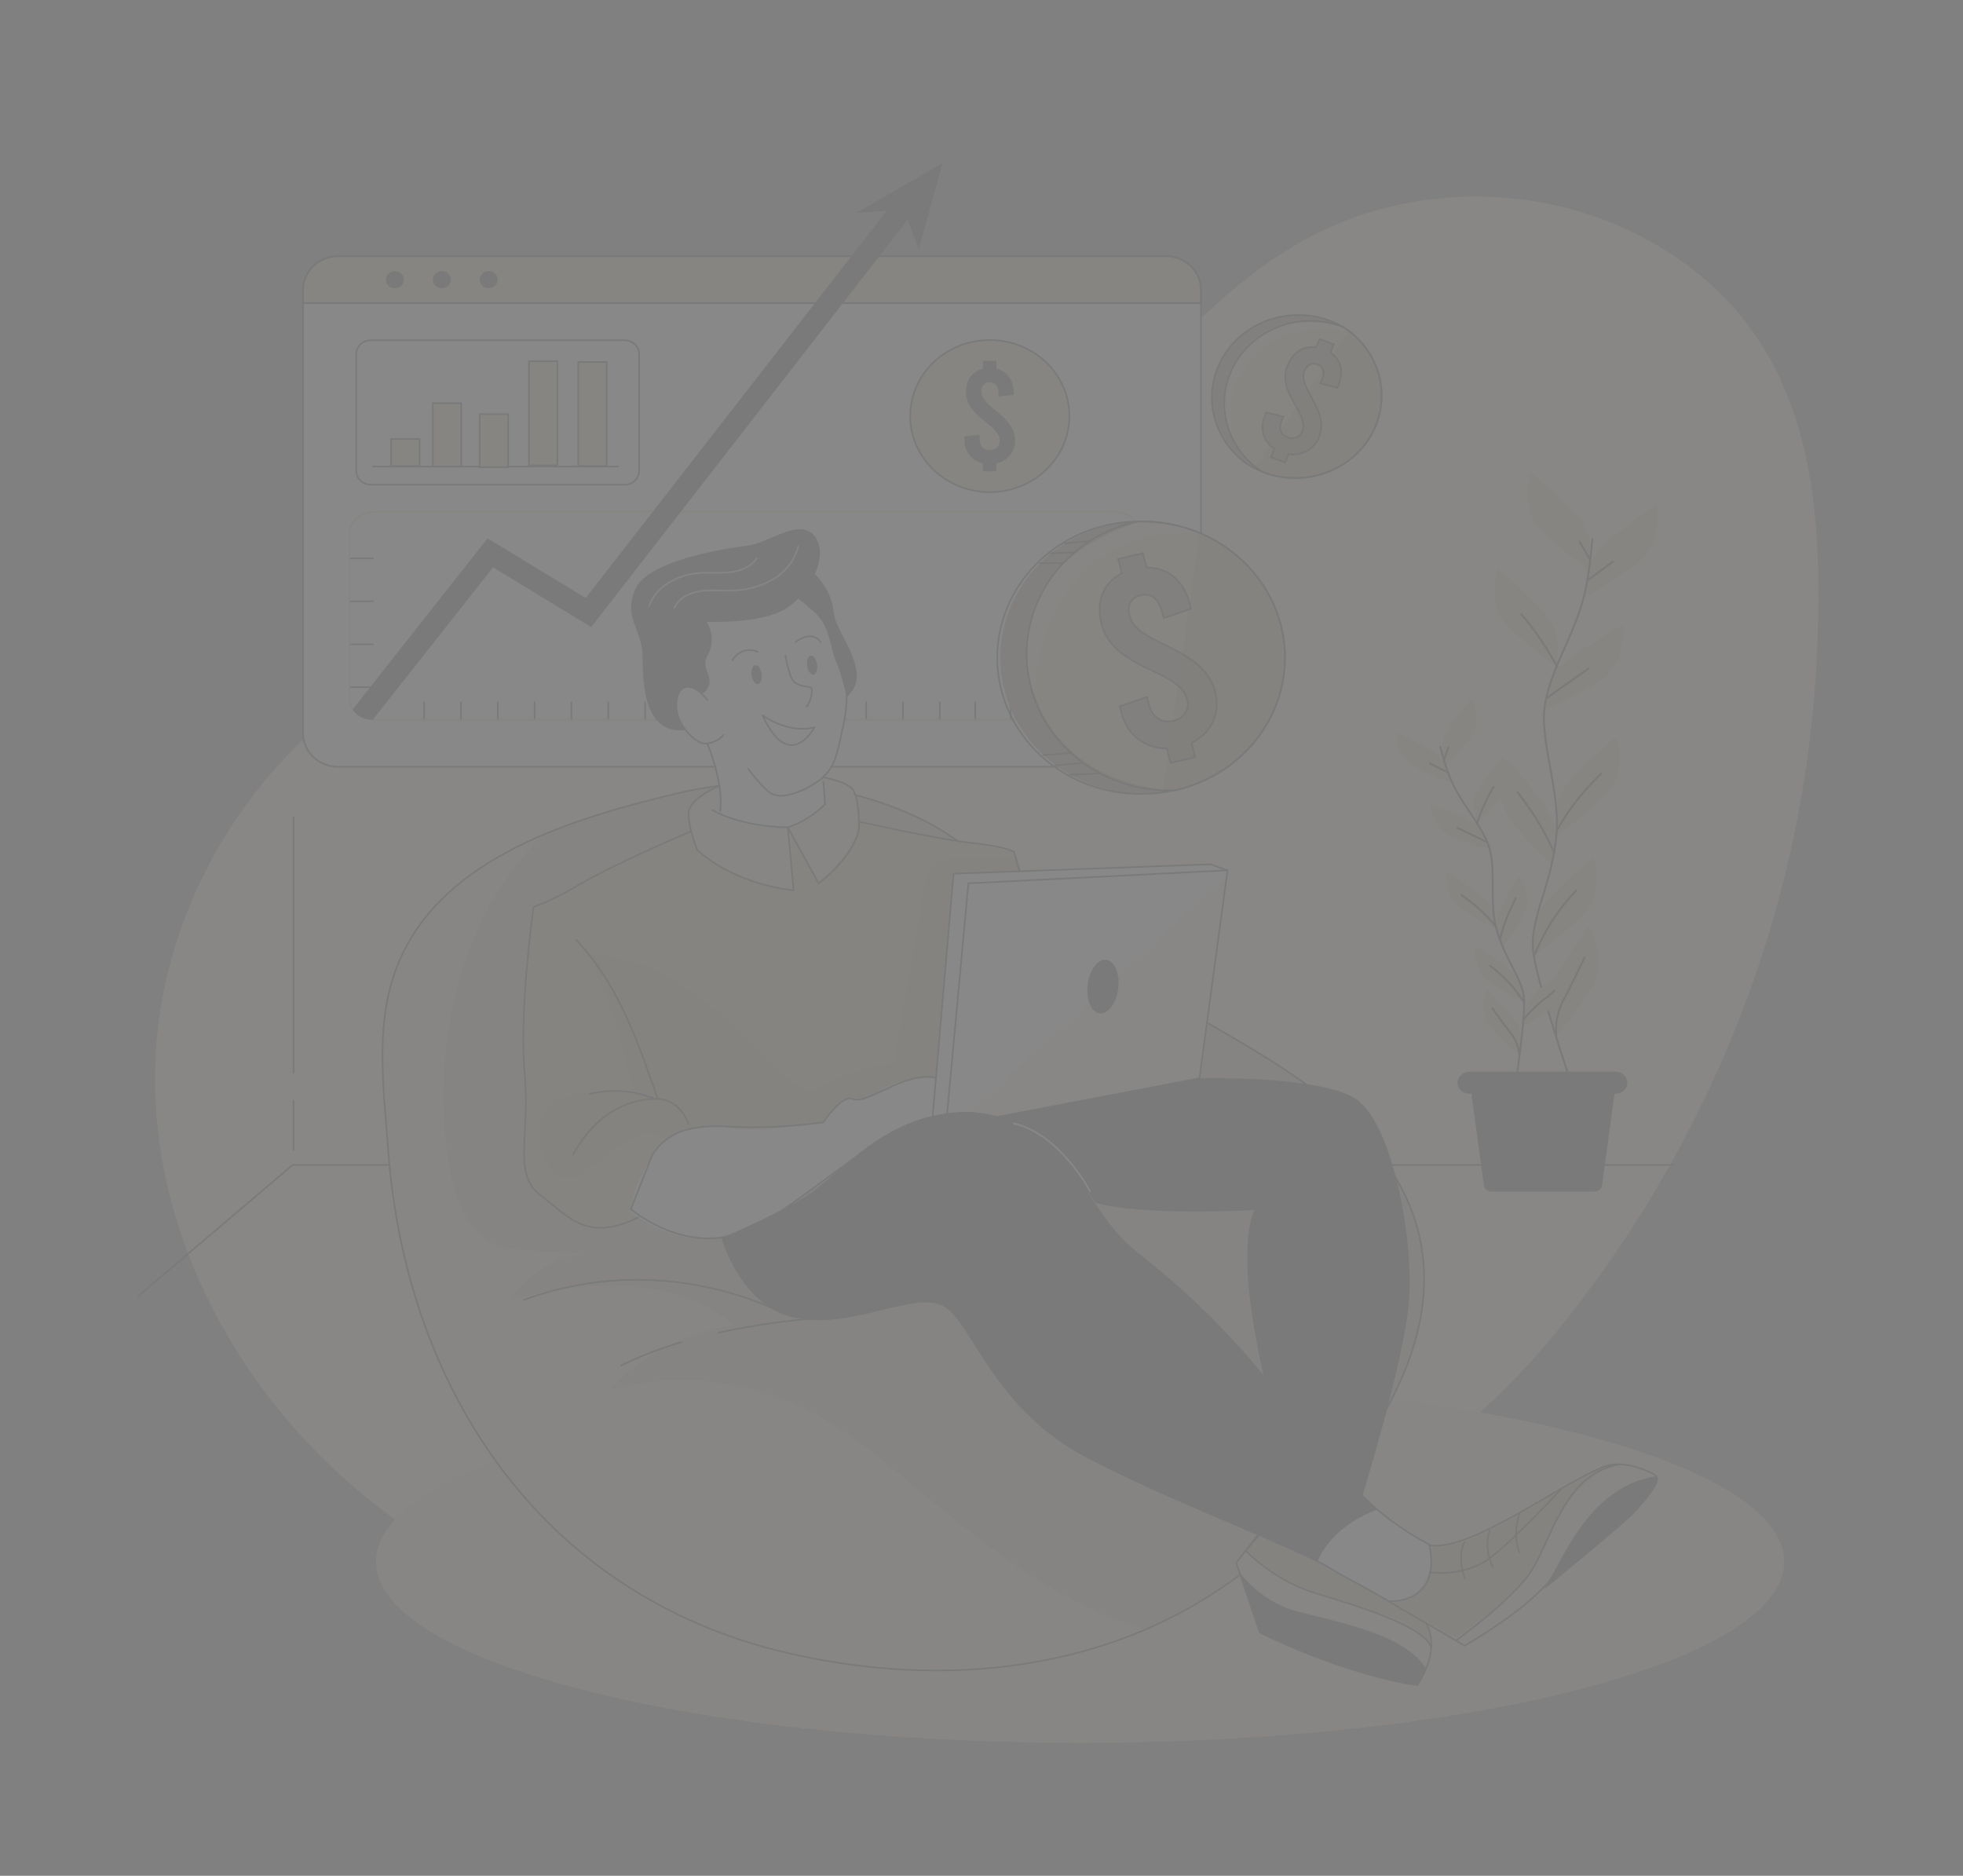<svg width="1213" height="1159" viewBox="0 0 1213 1159" fill="none" xmlns="http://www.w3.org/2000/svg">
<rect x="0" y="0" width="1213" height="1159" fill="#808080" stroke="none"/>
<g opacity="0.07">
<path d="M806.669 147.958C753.734 176.887 716.398 225.542 671.153 264.6C614.878 312.99 546.384 346.543 472.415 361.956C411.765 374.496 348.398 374.682 289.955 394.408C175.933 432.632 97.84 546.075 95.875 661.418C93.91 776.762 162.59 888.582 263.536 951.817C297.916 973.364 335.552 989.742 375.132 1000.38C449.368 1020.34 528.091 1019.46 604.802 1011.83C737.31 998.641 876.223 926.737 959.75 825.37C996.983 780.065 1028.45 730.693 1053.49 678.293C1094.86 592.132 1118.35 499.126 1122.68 404.422C1126.2 323.292 1122.68 233.353 1055.31 174.221C987.94 115.089 885.635 104.774 806.669 147.958Z" fill="#E9CB99"/>
<path opacity="0.7" d="M806.669 147.958C753.734 176.887 716.398 225.542 671.153 264.6C614.878 312.99 546.384 346.543 472.415 361.956C411.765 374.496 348.398 374.682 289.955 394.408C175.933 432.632 97.84 546.075 95.875 661.418C93.91 776.762 162.59 888.582 263.536 951.817C297.916 973.364 335.552 989.742 375.132 1000.38C449.368 1020.34 528.091 1019.46 604.802 1011.83C737.31 998.641 876.223 926.737 959.75 825.37C996.983 780.065 1028.45 730.693 1053.49 678.293C1094.86 592.132 1118.35 499.126 1122.68 404.422C1126.2 323.292 1122.68 233.353 1055.31 174.221C987.94 115.089 885.635 104.774 806.669 147.958Z" fill="white"/>
<path d="M667.392 1076.83C907.666 1076.83 1102.45 1026.7 1102.45 964.867C1102.45 903.034 907.666 852.908 667.392 852.908C427.118 852.908 232.338 903.034 232.338 964.867C232.338 1026.7 427.118 1076.83 667.392 1076.83Z" fill="#E9CB99"/>
<path opacity="0.5" d="M667.392 1076.83C907.666 1076.83 1102.45 1026.7 1102.45 964.867C1102.45 903.034 907.666 852.908 667.392 852.908C427.118 852.908 232.338 903.034 232.338 964.867C232.338 1026.7 427.118 1076.83 667.392 1076.83Z" fill="white"/>
<path d="M720.425 158.319H208.951C196.959 158.319 187.238 167.608 187.238 179.065V453.03C187.238 464.488 196.959 473.776 208.951 473.776H720.425C732.416 473.776 742.137 464.488 742.137 453.03V179.065C742.137 167.608 732.416 158.319 720.425 158.319Z" fill="white"/>
<path d="M742.137 179.065V187.271H187.238V179.065C187.238 173.552 189.522 168.263 193.59 164.354C197.659 160.445 203.181 158.234 208.951 158.203H720.522C723.376 158.212 726.2 158.76 728.833 159.814C731.465 160.868 733.854 162.408 735.862 164.347C737.871 166.285 739.459 168.583 740.535 171.108C741.612 173.634 742.157 176.338 742.137 179.065V179.065Z" fill="#E9CB99"/>
<path d="M720.425 158.319H208.951C196.959 158.319 187.238 167.608 187.238 179.065V453.03C187.238 464.488 196.959 473.776 208.951 473.776H720.425C732.416 473.776 742.137 464.488 742.137 453.03V179.065C742.137 167.608 732.416 158.319 720.425 158.319Z" stroke="#263238" stroke-linecap="round" stroke-linejoin="round"/>
<path d="M742.137 179.065V187.271H187.238V179.065C187.238 173.552 189.522 168.263 193.59 164.354C197.659 160.445 203.181 158.234 208.951 158.203H720.522C723.376 158.212 726.2 158.76 728.833 159.814C731.465 160.868 733.854 162.408 735.862 164.347C737.871 166.285 739.459 168.583 740.535 171.108C741.612 173.634 742.157 176.338 742.137 179.065V179.065Z" stroke="#263238" stroke-linecap="round" stroke-linejoin="round"/>
<path d="M249.563 172.784C249.567 173.835 249.246 174.863 248.638 175.739C248.031 176.615 247.165 177.299 246.15 177.704C245.135 178.11 244.018 178.218 242.938 178.016C241.859 177.814 240.867 177.31 240.087 176.569C239.308 175.827 238.777 174.881 238.56 173.851C238.344 172.821 238.452 171.752 238.872 170.781C239.292 169.81 240.004 168.979 240.918 168.395C241.832 167.811 242.907 167.499 244.007 167.499C245.476 167.499 246.886 168.055 247.927 169.045C248.968 170.036 249.556 171.38 249.563 172.784Z" fill="#263238"/>
<path d="M278.553 172.784C278.557 173.835 278.236 174.863 277.628 175.739C277.021 176.615 276.155 177.299 275.14 177.704C274.125 178.11 273.007 178.218 271.928 178.016C270.849 177.814 269.857 177.31 269.077 176.569C268.298 175.827 267.767 174.881 267.55 173.851C267.334 172.821 267.442 171.752 267.862 170.781C268.282 169.81 268.994 168.979 269.908 168.395C270.822 167.811 271.897 167.499 272.997 167.499C274.466 167.499 275.876 168.055 276.917 169.045C277.958 170.036 278.546 171.38 278.553 172.784V172.784Z" fill="#263238"/>
<path d="M301.988 178.092C305.057 178.092 307.544 175.715 307.544 172.784C307.544 169.852 305.057 167.476 301.988 167.476C298.92 167.476 296.433 169.852 296.433 172.784C296.433 175.715 298.92 178.092 301.988 178.092Z" fill="#263238"/>
<path d="M385.976 210.242H229.087C224.143 210.242 220.135 214.072 220.135 218.796V290.909C220.135 295.633 224.143 299.462 229.087 299.462H385.976C390.92 299.462 394.928 295.633 394.928 290.909V218.796C394.928 214.072 390.92 210.242 385.976 210.242Z" stroke="#263238" stroke-linecap="round" stroke-linejoin="round"/>
<path d="M230.422 288.243H381.974" stroke="#263238" stroke-linecap="round" stroke-linejoin="round"/>
<path d="M259.267 271.206H241.678V288.011H259.267V271.206Z" fill="#E9CB99" stroke="#263238" stroke-miterlimit="10"/>
<path d="M285.006 249.115H267.418V288.243H285.006V249.115Z" fill="#E9CB99" stroke="#263238" stroke-miterlimit="10"/>
<path d="M313.996 255.837H296.408V288.637H313.996V255.837Z" fill="#E9CB99" stroke="#263238" stroke-miterlimit="10"/>
<path d="M344.467 223.177H326.879V287.501H344.467V223.177Z" fill="#E9CB99" stroke="#263238" stroke-miterlimit="10"/>
<path d="M374.914 223.687H357.325V288.012H374.914V223.687Z" fill="#E9CB99" stroke="#263238" stroke-miterlimit="10"/>
<path d="M611.643 304.075C638.802 304.075 660.818 283.039 660.818 257.089C660.818 231.14 638.802 210.103 611.643 210.103C584.484 210.103 562.468 231.14 562.468 257.089C562.468 283.039 584.484 304.075 611.643 304.075Z" fill="#E9CB99" stroke="#263238" stroke-miterlimit="10"/>
<path d="M615.67 286.389V291.21H607.421V286.389C604.034 285.606 601.037 283.719 598.948 281.054C596.858 278.389 595.805 275.112 595.971 271.785V269.606L605.311 268.633V270.951C605.311 275.425 607.737 278.137 611.545 278.137C612.372 278.202 613.204 278.096 613.984 277.825C614.763 277.555 615.472 277.126 616.062 276.569C616.652 276.012 617.109 275.34 617.402 274.598C617.694 273.856 617.815 273.063 617.756 272.272C617.756 267.984 613.559 264.298 608.61 260.381C602.739 255.745 596.892 250.228 596.892 242.439C596.892 234.651 600.725 229.389 607.421 227.813V222.968H615.67V227.766C622.438 229.273 626.368 234.72 626.368 242.486V244.062L617.028 245.012V243.39C617.028 238.754 615.112 236.204 611.715 236.204C608.319 236.204 606.402 238.221 606.402 242.068C606.402 246.357 610.721 249.95 615.573 253.96C621.347 258.596 627.29 264.113 627.29 271.901C627.433 275.233 626.348 278.508 624.225 281.155C622.102 283.802 619.074 285.654 615.67 286.389V286.389Z" fill="#263238"/>
<path d="M216.06 345.034H230.422" stroke="#263238" stroke-linecap="round" stroke-linejoin="round"/>
<path d="M216.06 371.552H230.422" stroke="#263238" stroke-linecap="round" stroke-linejoin="round"/>
<path d="M216.06 398.093H230.422" stroke="#263238" stroke-linecap="round" stroke-linejoin="round"/>
<path d="M216.06 424.611H230.422" stroke="#263238" stroke-linecap="round" stroke-linejoin="round"/>
<path d="M262.08 444.639V433.976" stroke="#263238" stroke-linecap="round" stroke-linejoin="round"/>
<path d="M284.837 444.639V433.976" stroke="#263238" stroke-linecap="round" stroke-linejoin="round"/>
<path d="M307.593 444.639V433.976" stroke="#263238" stroke-linecap="round" stroke-linejoin="round"/>
<path d="M330.372 444.639V433.976" stroke="#263238" stroke-linecap="round" stroke-linejoin="round"/>
<path d="M353.128 444.639V433.976" stroke="#263238" stroke-linecap="round" stroke-linejoin="round"/>
<path d="M375.885 444.639V433.976" stroke="#263238" stroke-linecap="round" stroke-linejoin="round"/>
<path d="M398.64 444.639V433.976" stroke="#263238" stroke-linecap="round" stroke-linejoin="round"/>
<path d="M421.42 444.639V433.976" stroke="#263238" stroke-linecap="round" stroke-linejoin="round"/>
<path d="M444.176 444.639V433.976" stroke="#263238" stroke-linecap="round" stroke-linejoin="round"/>
<path d="M466.932 444.639V433.976" stroke="#263238" stroke-linecap="round" stroke-linejoin="round"/>
<path d="M489.688 444.639V433.976" stroke="#263238" stroke-linecap="round" stroke-linejoin="round"/>
<path d="M512.468 444.639V433.976" stroke="#263238" stroke-linecap="round" stroke-linejoin="round"/>
<path d="M535.224 444.639V433.976" stroke="#263238" stroke-linecap="round" stroke-linejoin="round"/>
<path d="M557.979 444.639V433.976" stroke="#263238" stroke-linecap="round" stroke-linejoin="round"/>
<path d="M580.735 444.639V433.976" stroke="#263238" stroke-linecap="round" stroke-linejoin="round"/>
<path d="M602.642 444.639V433.976" stroke="#263238" stroke-linecap="round" stroke-linejoin="round"/>
<path d="M624.549 444.639V433.976" stroke="#263238" stroke-linecap="round" stroke-linejoin="round"/>
<path d="M646.431 444.639V433.976" stroke="#263238" stroke-linecap="round" stroke-linejoin="round"/>
<path d="M704.365 328.808V431.866C704.365 438.936 696.844 444.639 687.577 444.639H232.896C230.127 444.732 227.373 444.214 224.849 443.125C222.324 442.035 220.097 440.403 218.34 438.357C216.822 436.499 215.971 434.223 215.914 431.866V328.808C215.914 321.854 223.434 316.036 232.702 316.036H687.577C696.844 316.036 704.365 321.738 704.365 328.808Z" stroke="#E9CB99" stroke-linecap="round" stroke-linejoin="round"/>
<path d="M565.985 129.205L420.838 316.036L365.331 387.477L304.681 350.574L230.47 444.639H229.402C227.075 444.641 224.788 444.062 222.767 442.96C220.746 441.859 219.061 440.272 217.879 438.357L301.26 332.633L361.91 369.466L403.419 316.152L554.777 121.44L565.985 129.205Z" fill="#263238"/>
<path d="M529.159 131.57L582.506 100.671L567.756 154.124L558.343 129.391L529.159 131.57Z" fill="#263238"/>
<path d="M1034.03 719.785H180.834L85.201 801.031" stroke="#263238" stroke-linecap="round" stroke-linejoin="round"/>
<path d="M181.368 662.902V504.93" stroke="#263238" stroke-linecap="round" stroke-linejoin="round"/>
<path d="M181.368 710.606V680.055" stroke="#263238" stroke-linecap="round" stroke-linejoin="round"/>
<path d="M982.676 335.461C982.676 335.461 982.676 325.911 968.678 312.559C954.68 299.207 945.704 291.558 945.704 291.558C945.704 291.558 938.693 313.509 951.696 326.884C961.247 336.306 971.61 344.944 982.676 352.707V335.461Z" fill="#E9CB99"/>
<path d="M962.371 395.103C962.371 395.103 962.371 385.553 948.373 372.178C934.375 358.803 925.398 351.177 925.398 351.177C925.398 351.177 918.411 373.128 931.391 386.503C940.954 395.92 951.316 404.565 962.371 412.349V395.103Z" fill="#E9CB99"/>
<path d="M981.778 351.733C981.778 351.733 982.845 342.229 998.226 330.338C1013.61 318.447 1023.41 311.794 1023.41 311.794C1023.41 311.794 1027.92 334.395 1013.53 346.309C1002.99 354.694 991.738 362.223 979.885 368.817L981.778 351.733Z" fill="#E9CB99"/>
<path d="M957.251 422.154C957.251 422.154 959.362 412.882 975.956 402.544C992.549 392.206 1003.01 386.596 1003.01 386.596C1003.01 386.596 1005.02 409.475 989.468 419.952C978.07 427.231 966.051 433.582 953.539 438.936L957.251 422.154Z" fill="#E9CB99"/>
<path d="M961.885 498.903C961.885 498.903 961.886 489.353 975.859 476.001C989.833 462.649 998.834 455 998.834 455C998.834 455 1005.84 476.975 992.841 490.326C983.305 499.761 972.949 508.407 961.885 516.172V498.903Z" fill="#E9CB99"/>
<path d="M961.643 517.656C961.643 517.656 963.05 508.198 951.187 493.085C939.323 477.972 931.585 469.163 931.585 469.163C931.585 469.163 921.444 490.025 932.288 504.953C940.35 515.556 949.325 525.496 959.12 534.67L961.643 517.656Z" fill="#E9CB99"/>
<path d="M947.838 573.172C947.838 573.172 947.838 563.645 961.836 550.27C975.834 536.895 984.81 529.408 984.81 529.408C984.81 529.408 991.821 551.36 978.818 564.711C969.268 574.141 958.905 582.786 947.838 590.557V573.172Z" fill="#E9CB99"/>
<path d="M957.179 623.542C957.179 623.542 954.753 614.27 964.675 598.044C974.598 581.818 981.342 572.198 981.342 572.198C981.342 572.198 993.908 591.762 984.908 607.826C978.156 619.242 970.414 630.097 961.764 640.278L957.179 623.542Z" fill="#E9CB99"/>
<path d="M983.937 333.097C983.231 343.031 981.951 352.921 980.104 362.721C974.573 390.027 960.696 407.643 955.213 432.261C949.73 456.878 965.572 488.704 961.327 520.345C957.081 551.985 944.151 569.625 947.79 590.766C951.429 611.906 970.837 669.114 970.837 669.114" stroke="#263238" stroke-width="1.177" stroke-linecap="round" stroke-linejoin="round"/>
<path d="M981.656 358.084L996.722 347.004" stroke="#263238" stroke-width="1.177" stroke-linecap="round" stroke-linejoin="round"/>
<path d="M982.336 345.359L976.053 334.626" stroke="#263238" stroke-width="1.177" stroke-linecap="round" stroke-linejoin="round"/>
<path d="M956.063 431.148C956.063 431.148 968.678 422.085 981.657 413.044" stroke="#263238" stroke-width="1.177" stroke-linecap="round" stroke-linejoin="round"/>
<path d="M962.369 412.233C962.369 412.233 951.841 392.53 939.929 379.456" stroke="#263238" stroke-width="1.177" stroke-linecap="round" stroke-linejoin="round"/>
<path d="M962.37 512.486C969.598 499.803 978.709 488.185 989.42 477.995" stroke="#263238" stroke-width="1.177" stroke-linecap="round" stroke-linejoin="round"/>
<path d="M959.92 525.885C956.051 517.26 951.442 508.957 946.14 501.059C938.862 490.674 937.698 489.33 937.698 489.33" stroke="#263238" stroke-width="1.177" stroke-linecap="round" stroke-linejoin="round"/>
<path d="M947.838 590.742C951.042 583.152 954.845 575.806 959.216 568.768C963.58 562.214 968.497 556.012 973.917 550.224" stroke="#263238" stroke-width="1.177" stroke-linecap="round" stroke-linejoin="round"/>
<path d="M961.74 640.162C961.008 632.919 962.314 625.62 965.524 619.022C970.789 609.309 976.732 596.56 979.207 591.553" stroke="#263238" stroke-width="1.177" stroke-linecap="round" stroke-linejoin="round"/>
<path d="M891.07 462.997C891.07 462.997 889.978 457.04 897.232 447.188C904.486 437.337 909.362 431.611 909.362 431.611C909.362 431.611 916.228 444.639 909.605 454.374C904.684 461.264 899.166 467.747 893.108 473.753L891.07 462.997Z" fill="#E9CB99"/>
<path d="M910.575 498.37C910.575 498.37 909.483 492.366 916.737 482.538C923.991 472.71 928.867 466.984 928.867 466.984C928.867 466.984 935.732 480.034 929.109 489.747C924.195 496.641 918.676 503.124 912.613 509.125L910.575 498.37Z" fill="#E9CB99"/>
<path d="M893.472 473.104C893.472 473.104 891.773 467.262 880.735 461.514C869.697 455.765 862.831 452.473 862.831 452.473C862.831 452.473 862.564 467.007 872.972 473.104C880.531 477.27 888.443 480.821 896.625 483.72L893.472 473.104Z" fill="#E9CB99"/>
<path d="M916.858 514.712C916.858 514.712 914.432 509.079 902.885 504.374C891.337 499.668 884.083 497.188 884.083 497.188C884.083 497.188 885.418 511.722 896.407 516.682C904.386 520.063 912.647 522.8 921.104 524.865L916.858 514.712Z" fill="#E9CB99"/>
<path d="M922.681 563.274C922.681 563.274 921.589 557.294 911.303 550.363C901.017 543.432 894.491 539.561 894.491 539.561C894.491 539.561 892.598 554.095 902.278 561.095C909.333 565.992 916.807 570.311 924.622 574.006L922.681 563.274Z" fill="#E9CB99"/>
<path d="M924.937 575.073C924.937 575.073 922.972 569.301 928.697 558.592C934.423 547.883 938.401 541.554 938.401 541.554C938.401 541.554 947.135 553.515 942.04 564.062C938.155 571.547 933.627 578.711 928.503 585.481L924.937 575.073Z" fill="#E9CB99"/>
<path d="M942.502 623.357C942.502 623.357 943.23 617.33 953.079 609.843C962.929 602.355 969.212 598.253 969.212 598.253C969.212 598.253 971.978 612.624 962.735 620.181C955.984 625.456 948.787 630.185 941.216 634.321L942.502 623.357Z" fill="#E9CB99"/>
<path d="M939.905 608.475C939.905 608.475 938.814 602.471 928.527 595.54C918.241 588.61 911.739 584.762 911.739 584.762C911.739 584.762 909.847 599.296 919.502 606.296C926.568 611.189 934.05 615.508 941.87 619.207L939.905 608.475Z" fill="#E9CB99"/>
<path d="M939.76 641.02C939.76 641.02 940.318 634.946 932.191 625.767C924.064 616.588 918.799 611.233 918.799 611.233C918.799 611.233 913.123 624.794 920.619 633.95C926.156 640.407 932.241 646.415 938.814 651.914L939.76 641.02Z" fill="#E9CB99"/>
<path d="M889.978 461.607C891.557 467.77 893.492 473.845 895.776 479.803C902.326 496.33 913.001 505.95 919.26 520.831C925.519 535.713 919.26 557.294 925.446 576.695C931.632 596.097 941.822 605.763 941.894 619.462C941.967 633.162 936.436 671.015 936.436 671.015" stroke="#263238" stroke-width="1.177" stroke-linecap="round" stroke-linejoin="round"/>
<path d="M894.272 477.068L883.573 471.713" stroke="#263238" stroke-width="1.177" stroke-linecap="round" stroke-linejoin="round"/>
<path d="M892.38 469.163L895.121 461.792" stroke="#263238" stroke-width="1.177" stroke-linecap="round" stroke-linejoin="round"/>
<path d="M918.63 520.206C918.63 520.206 909.678 515.848 900.531 511.513" stroke="#263238" stroke-width="1.177" stroke-linecap="round" stroke-linejoin="round"/>
<path d="M912.515 509.125C915.147 501.19 918.618 493.532 922.874 486.27" stroke="#263238" stroke-width="1.177" stroke-linecap="round" stroke-linejoin="round"/>
<path d="M923.918 571.897C917.949 564.696 910.922 558.356 903.055 553.075" stroke="#263238" stroke-width="1.177" stroke-linecap="round" stroke-linejoin="round"/>
<path d="M926.975 580.056C928.392 574.264 930.315 568.596 932.724 563.112C936.097 555.81 936.679 554.859 936.679 554.859" stroke="#263238" stroke-width="1.177" stroke-linecap="round" stroke-linejoin="round"/>
<path d="M941.434 629.801C944.905 625.681 948.753 621.864 952.933 618.396C955.594 616.512 958.093 614.427 960.405 612.161" stroke="#263238" stroke-width="1.177" stroke-linecap="round" stroke-linejoin="round"/>
<path d="M941.894 619.462C938.995 615.04 935.751 610.833 932.19 606.876C928.707 603.24 924.918 599.884 920.861 596.839" stroke="#263238" stroke-width="1.177" stroke-linecap="round" stroke-linejoin="round"/>
<path d="M938.863 651.914C938.477 647.274 936.802 642.817 934.011 639.003C929.596 633.44 924.307 626.068 922.318 623.171" stroke="#263238" stroke-width="1.177" stroke-linecap="round" stroke-linejoin="round"/>
<path d="M985.393 736.29H921.686C920.42 736.29 919.204 735.817 918.297 734.973C917.391 734.128 916.866 732.979 916.834 731.769L907.688 664.408H999.197L990.051 731.769C990.021 732.947 989.523 734.07 988.658 734.91C987.792 735.75 986.625 736.243 985.393 736.29Z" fill="#263238"/>
<path d="M998.469 675.79H907.785C905.898 675.796 904.085 675.087 902.743 673.818C901.402 672.55 900.641 670.825 900.629 669.021V669.021C900.66 667.221 901.42 665.502 902.751 664.227C904.081 662.952 905.877 662.219 907.761 662.183H998.469C999.408 662.18 1000.34 662.354 1001.21 662.695C1002.07 663.036 1002.86 663.538 1003.53 664.171C1004.19 664.804 1004.72 665.556 1005.08 666.385C1005.44 667.213 1005.63 668.101 1005.63 668.998V668.998C1005.62 669.893 1005.44 670.779 1005.07 671.604C1004.71 672.43 1004.18 673.179 1003.52 673.81C1002.86 674.441 1002.07 674.94 1001.2 675.28C1000.33 675.619 999.406 675.793 998.469 675.79V675.79Z" fill="#263238"/>
<path d="M794.03 406.369C794.026 425.392 787.278 443.854 774.885 458.743C762.492 473.632 745.185 484.071 725.787 488.356H725.52C723.215 488.843 720.91 489.284 718.533 489.608C714.362 490.175 710.155 490.462 705.942 490.466C682.916 490.387 660.837 481.697 644.435 466.255C628.032 450.814 618.609 429.85 618.184 407.853C617.759 385.856 626.366 364.574 642.161 348.565C657.956 332.556 679.684 323.093 702.691 322.202C703.492 322.202 704.341 322.202 705.117 322.202C705.375 322.179 705.635 322.179 705.893 322.202C706.192 322.179 706.492 322.179 706.791 322.202C718.676 322.275 730.418 324.682 741.289 329.272C756.97 335.836 770.309 346.623 779.676 360.315C789.043 374.008 794.031 390.011 794.03 406.369Z" fill="#E9CB99"/>
<path opacity="0.4" d="M741.337 329.295C639.615 324.242 639.13 432.145 639.13 432.145C639.13 432.145 623.603 396.934 648.955 357.969C663.123 336.156 687.771 326.537 706.839 322.272C718.721 322.33 730.463 324.721 741.337 329.295V329.295Z" fill="white"/>
<path d="M794.03 406.369C794.029 425.439 787.25 443.944 774.803 458.852C762.356 473.76 744.979 484.187 725.52 488.426C719.099 489.838 712.53 490.546 705.942 490.535C682.579 490.947 660.003 482.475 643.178 466.982C626.354 451.489 616.659 430.244 616.228 407.922C615.797 385.599 624.665 364.028 640.879 347.952C657.094 331.877 679.329 322.614 702.691 322.202C703.758 322.202 704.85 322.202 705.942 322.202C729.302 322.208 751.704 331.078 768.222 346.861C784.741 362.644 794.023 384.048 794.03 406.369V406.369Z" stroke="#263238" stroke-linecap="round" stroke-linejoin="round"/>
<path d="M794.03 406.369C794.029 425.439 787.249 443.944 774.803 458.852C762.356 473.76 744.979 484.187 725.519 488.426C724.452 488.426 723.36 488.426 722.269 488.426C700.646 488.371 679.8 480.722 663.697 466.934C647.594 453.146 637.36 434.182 634.942 413.651C632.524 393.121 638.091 372.458 650.583 355.595C663.076 338.732 681.622 326.847 702.691 322.202C703.758 322.202 704.85 322.202 705.942 322.202C729.302 322.208 751.704 331.078 768.222 346.861C784.74 362.644 794.023 384.048 794.03 406.369V406.369Z" stroke="#263238" stroke-linecap="round" stroke-linejoin="round"/>
<path d="M736.291 458.964L738.571 467.865L723.336 471.412L721.056 462.534C707.422 462.534 696.48 454.073 692.987 440.49L691.944 436.456L708.756 430.638L709.823 434.834C711.934 443.086 717.635 447.05 724.743 445.381C726.303 445.149 727.792 444.596 729.107 443.761C730.422 442.926 731.532 441.828 732.36 440.543C733.188 439.258 733.715 437.817 733.903 436.319C734.092 434.822 733.938 433.302 733.452 431.867C731.415 423.939 721.905 418.979 710.891 413.856C697.863 407.829 684.423 400.18 680.736 385.785C677.145 371.738 681.657 360.032 693.278 354.237L690.997 345.336L706.209 341.789L708.489 350.667C721.711 350.482 731.56 358.803 735.175 373.175L735.927 376.096L719.139 381.914L718.29 378.692C716.058 369.953 711.352 366.267 705.093 367.728C698.834 369.188 696.238 373.754 698.057 380.848C700.095 388.775 709.726 393.55 720.619 398.882C733.501 405.117 747.087 412.558 750.774 426.929C754.486 440.768 748.566 453.1 736.291 458.964Z" stroke="#263238" stroke-miterlimit="10"/>
<path opacity="0.3" d="M736.291 458.964L738.571 467.865L723.336 471.412L721.056 462.534C707.422 462.534 696.48 454.073 692.987 440.49L691.944 436.456L708.756 430.638L709.823 434.834C711.934 443.086 717.635 447.05 724.743 445.381C726.303 445.149 727.792 444.596 729.107 443.761C730.422 442.926 731.532 441.828 732.36 440.543C733.188 439.258 733.715 437.817 733.903 436.319C734.092 434.822 733.938 433.302 733.452 431.867C731.415 423.939 721.905 418.979 710.891 413.856C697.863 407.829 684.423 400.18 680.736 385.785C677.145 371.738 681.657 360.032 693.278 354.237L690.997 345.336L706.209 341.789L708.489 350.667C721.711 350.482 731.56 358.803 735.175 373.175L735.927 376.096L719.139 381.914L718.29 378.692C716.058 369.953 711.352 366.267 705.093 367.728C698.834 369.188 696.238 373.754 698.057 380.848C700.095 388.775 709.726 393.55 720.619 398.882C733.501 405.117 747.087 412.558 750.774 426.929C754.486 440.768 748.566 453.1 736.291 458.964Z" fill="black"/>
<path d="M660.915 478.737L679.522 477.925" stroke="#263238" stroke-linecap="round" stroke-linejoin="round"/>
<path d="M651.963 472.826L668.193 471.504" stroke="#263238" stroke-linecap="round" stroke-linejoin="round"/>
<path d="M644.685 466.59L660.915 465.269" stroke="#263238" stroke-linecap="round" stroke-linejoin="round"/>
<path d="M642.454 348.001H656.355" stroke="#263238" stroke-linecap="round" stroke-linejoin="round"/>
<path d="M649.32 341.882L663.172 341.279" stroke="#263238" stroke-linecap="round" stroke-linejoin="round"/>
<path d="M658.005 335.739L672.609 334.418" stroke="#263238" stroke-linecap="round" stroke-linejoin="round"/>
<path opacity="0.3" d="M725.787 488.356H725.52C719.099 489.769 712.53 490.476 705.942 490.466C682.916 490.387 660.837 481.697 644.435 466.256C628.032 450.815 618.609 429.851 618.184 407.853C617.759 385.856 626.366 364.574 642.161 348.565C657.956 332.556 679.684 323.093 702.691 322.202C703.492 322.202 704.341 322.202 705.117 322.202C683.647 328.669 647.621 345.197 637.99 379.665C624.38 428.645 655.02 484.254 725.787 488.356Z" fill="black"/>
<path opacity="0.1" d="M794.03 406.369C794.026 425.392 787.278 443.854 774.885 458.743C762.491 473.632 745.185 484.07 725.787 488.356H725.52C723.215 488.843 720.91 489.283 718.533 489.608L741.337 329.226C757.017 335.799 770.351 346.597 779.709 360.298C789.068 373.998 794.044 390.008 794.03 406.369Z" fill="black"/>
<path d="M844.006 273.872C837.03 283.285 826.921 290.162 815.329 293.378C803.736 296.595 791.345 295.961 780.177 291.581L779.862 291.442C778.206 290.746 776.586 289.973 775.01 289.124C773.229 288.21 771.512 287.188 769.867 286.064C759.12 278.223 751.889 266.776 749.635 254.036C747.381 241.297 750.272 228.215 757.724 217.433C765.175 206.652 776.632 198.975 789.78 195.954C802.927 192.932 816.784 194.792 828.552 201.156L829.741 201.875C830.299 202.176 830.832 202.547 831.39 202.918C831.948 203.289 833.016 204.054 833.816 204.656C844.421 212.784 851.38 224.471 853.274 237.334C855.167 250.196 851.852 263.265 844.006 273.872Z" fill="#E9CB99"/>
<path opacity="0.4" d="M763.607 274.567C763.607 274.567 754.898 250.066 766.47 232.032C781.026 209.431 803.321 199.116 833.67 204.679C833.67 204.679 817.222 194.063 789.687 201.596C762.151 209.13 747.377 245.337 763.607 274.567Z" fill="white"/>
<path d="M844.006 273.895C837.024 283.301 826.912 290.168 815.32 293.376C803.728 296.583 791.34 295.943 780.178 291.558C776.494 290.12 772.994 288.285 769.746 286.088C758.932 278.161 751.701 266.583 749.537 253.726C747.372 240.868 750.437 227.707 758.103 216.94C765.77 206.173 777.457 198.617 790.768 195.82C804.079 193.023 818.006 195.197 829.693 201.898C830.226 202.199 830.784 202.547 831.318 202.918C842.833 210.736 850.634 222.597 853.012 235.901C855.391 249.206 852.152 262.868 844.006 273.895Z" stroke="#263238" stroke-linecap="round" stroke-linejoin="round"/>
<path d="M844.006 273.895C837.024 283.301 826.912 290.168 815.32 293.376C803.728 296.583 791.34 295.943 780.178 291.558L778.552 290.538C768.013 283.238 760.628 272.51 757.789 260.372C754.95 248.233 756.851 235.522 763.135 224.63C769.42 213.737 779.654 205.415 791.911 201.228C804.169 197.042 817.606 197.28 829.693 201.898C830.226 202.199 830.784 202.547 831.318 202.918C842.833 210.736 850.634 222.597 853.012 235.901C855.391 249.206 852.152 262.868 844.006 273.895Z" stroke="#263238" stroke-linecap="round" stroke-linejoin="round"/>
<path d="M796.237 280.663L794.126 285.809L785.296 282.495L787.406 277.325C784.13 275.121 781.757 271.897 780.695 268.206C779.633 264.514 779.947 260.584 781.584 257.089L782.554 254.771L792.986 257.483L791.991 259.94C790.026 264.716 791.361 268.563 795.485 270.116C796.341 270.524 797.279 270.748 798.235 270.774C799.191 270.801 800.141 270.628 801.02 270.269C801.899 269.909 802.686 269.372 803.326 268.693C803.967 268.014 804.445 267.211 804.728 266.338C806.62 261.702 803.733 256.116 800.167 249.927C795.946 242.602 792.113 234.35 795.533 226.005C798.954 217.66 805.407 213.58 813.243 214.6L815.378 209.454L824.184 212.769L822.074 217.892C828.672 222.203 830.492 229.482 827.071 237.943L826.368 239.612L815.936 236.9L816.712 235.022C818.799 229.969 817.828 226.561 814.286 225.194C810.744 223.826 807.712 225.194 806.014 229.343C804.121 233.979 807.154 239.496 810.574 245.754C814.674 253.149 818.653 261.354 815.232 269.676C813.935 273.357 811.316 276.48 807.839 278.491C804.362 280.502 800.251 281.272 796.237 280.663V280.663Z" stroke="#263238" stroke-miterlimit="10"/>
<path opacity="0.3" d="M796.237 280.663L794.126 285.809L785.296 282.495L787.406 277.325C784.13 275.121 781.757 271.897 780.695 268.206C779.633 264.514 779.947 260.584 781.584 257.089L782.554 254.771L792.986 257.483L791.991 259.94C790.026 264.716 791.361 268.563 795.485 270.116C796.341 270.524 797.279 270.748 798.235 270.774C799.191 270.801 800.141 270.628 801.02 270.269C801.899 269.909 802.686 269.372 803.326 268.693C803.967 268.014 804.445 267.211 804.728 266.338C806.62 261.702 803.733 256.116 800.167 249.927C795.946 242.602 792.113 234.35 795.533 226.005C798.954 217.66 805.407 213.58 813.243 214.6L815.378 209.454L824.184 212.769L822.074 217.892C828.672 222.203 830.492 229.482 827.071 237.943L826.368 239.612L815.936 236.9L816.712 235.022C818.799 229.969 817.828 226.561 814.286 225.194C810.744 223.826 807.712 225.194 806.014 229.343C804.121 233.979 807.154 239.496 810.574 245.754C814.674 253.149 818.653 261.354 815.232 269.676C813.935 273.357 811.316 276.48 807.839 278.491C804.362 280.502 800.251 281.272 796.237 280.663V280.663Z" fill="black"/>
<path opacity="0.3" d="M828.431 201.179C813.875 198.699 795.438 197.331 785.491 203.497C767.223 214.693 755.845 228.81 756.015 251.689C756.185 274.567 778.553 290.608 778.553 290.608L779.863 291.512C776.295 290.088 772.902 288.292 769.746 286.157C759 278.315 751.769 266.868 749.515 254.129C747.261 241.39 750.152 228.307 757.603 217.526C765.055 206.745 776.512 199.068 789.659 196.046C802.806 193.025 816.664 194.884 828.431 201.249V201.179Z" fill="black"/>
<path opacity="0.1" d="M844.006 273.872C837.031 283.285 826.922 290.162 815.329 293.378C803.737 296.595 791.345 295.961 780.178 291.581L779.862 291.442C778.206 290.746 776.587 289.973 775.01 289.124L833.671 204.679C844.292 212.786 851.275 224.46 853.196 237.318C855.116 250.176 851.829 263.25 844.006 273.872Z" fill="black"/>
<path d="M816.543 926.644C793.961 952.597 767.041 974.802 736.873 992.359C727.472 997.733 717.752 1002.58 707.761 1006.87C638.838 1036.47 560.284 1038.39 486.825 1021.38C332.361 985.614 250.411 855.342 240.004 710.722C237.214 671.641 230.955 629.43 247.524 592.249C264.094 555.068 297.597 531.981 335.491 515.94C363.002 504.235 392.72 496.377 419.722 489.956C468.587 478.422 520.13 483.503 565.5 504.327C597.257 518.722 619.867 543.733 646.577 564.804C649.407 567.029 652.254 569.247 655.117 571.457C682.098 592.207 710.461 611.263 740.027 628.503C784.932 654.673 830.905 679.36 859.604 723.309C905.383 793.359 866.761 869.621 816.543 926.644Z" fill="#E9CB99"/>
<path opacity="0.4" d="M816.543 926.644C793.961 952.597 767.041 974.802 736.873 992.359C727.472 997.733 717.752 1002.58 707.761 1006.87C638.838 1036.47 560.284 1038.39 486.825 1021.38C332.361 985.614 250.411 855.342 240.004 710.722C237.214 671.641 230.955 629.43 247.524 592.249C264.094 555.068 297.597 531.981 335.491 515.94C363.002 504.235 392.72 496.377 419.722 489.956C468.587 478.422 520.13 483.503 565.5 504.327C597.257 518.722 619.867 543.733 646.577 564.804C649.407 567.029 652.254 569.247 655.117 571.457C682.098 592.207 710.461 611.263 740.027 628.503C784.932 654.673 830.905 679.36 859.604 723.309C905.383 793.359 866.761 869.621 816.543 926.644Z" fill="white"/>
<path d="M655.019 571.457C652.157 569.262 649.31 567.037 646.48 564.781C619.794 543.664 597.135 518.722 565.403 504.328C520.029 483.515 468.49 478.434 419.625 489.956C355.408 505.185 275.763 528.643 247.379 592.272C230.809 629.36 237.068 671.641 239.882 710.722C250.411 855.342 332.361 985.614 486.825 1021.38C570.861 1040.85 661.497 1035.52 736.873 992.359C767.041 974.802 793.961 952.597 816.542 926.644C866.761 869.621 905.383 793.359 859.652 723.309C830.977 679.267 785.004 654.673 740.075 628.503C710.46 611.268 682.048 592.213 655.019 571.457V571.457Z" stroke="#263238" stroke-miterlimit="10"/>
<path d="M421.032 829.334C408.172 833.053 395.691 837.879 383.744 843.752" stroke="#263238" stroke-linecap="round" stroke-linejoin="round"/>
<path d="M499.756 815.009C480.97 816.562 462.324 819.39 443.958 823.47" stroke="#263238" stroke-linecap="round" stroke-linejoin="round"/>
<path d="M483.38 811.3C483.38 811.3 410.891 771.013 323.41 803.303" stroke="#263238" stroke-linecap="round" stroke-linejoin="round"/>
<path opacity="0.1" d="M816.542 926.644C793.961 952.597 767.04 974.802 736.872 992.359C727.472 997.733 717.751 1002.58 707.76 1006.87C699.873 1004.56 692.122 1001.85 684.544 998.733C639.274 980.189 601.283 948.827 564.165 917.905C541.773 899.361 519.018 880.353 492.21 868.137C455.959 851.759 414.718 848.514 376.15 859.004C396.097 837.493 423.216 823.235 452.909 818.648C433.744 801.982 407.082 794.981 381.172 794.541C355.263 794.1 340.998 797.137 315.67 802.561C324.137 787.68 346.602 774.212 364.336 774.606C347.477 774.393 330.646 773.255 313.924 771.199C291.046 767.675 280.809 741.945 277.388 720.064C267.927 659.796 277.509 595.61 311.934 544.382C318.75 534.164 326.634 524.635 335.466 515.94C362.977 504.235 392.696 496.377 419.697 489.956C468.562 478.422 520.105 483.503 565.475 504.327C597.232 518.722 619.842 543.733 646.552 564.804C649.383 567.029 652.229 569.247 655.092 571.457C682.073 592.207 710.436 611.263 740.002 628.503C784.907 654.673 830.88 679.359 859.579 723.309C905.382 793.359 866.76 869.621 816.542 926.644Z" fill="black"/>
<path d="M841.821 924.882C855.424 935.686 869.655 945.747 884.446 955.016C913.291 956.87 900.361 990.18 900.361 990.18L875.664 1005.36C875.664 1005.36 833.379 973.259 810.283 962.851C787.188 952.443 841.821 924.882 841.821 924.882Z" fill="white"/>
<path opacity="0.3" d="M636.848 574.169C636.848 574.169 632.894 536.779 626.586 526.279L530.808 507.642V500.549C530.808 500.549 533.016 488.217 511.667 480.498C490.318 472.779 445.825 482.816 434.35 491.115C422.875 499.413 427.072 513.692 427.072 513.692C427.072 513.692 388.499 532.306 371.177 539.399C356.998 545.65 343.174 552.614 329.765 560.261C329.765 560.261 321.905 646.212 323.458 666.17C325.01 686.128 322.196 704.904 323.991 715.961C325.787 727.018 327.194 733.3 339.324 742.711C351.454 752.122 362.492 765.891 394.297 752.238L389.857 748.876L599.221 681.492L636.848 574.169Z" fill="black"/>
<path d="M636.848 574.169C636.848 574.169 632.894 536.779 626.586 526.279L530.808 507.642V500.549C530.808 500.549 533.016 488.217 511.667 480.498C490.318 472.779 445.825 482.816 434.35 491.115C422.875 499.413 427.072 513.692 427.072 513.692C427.072 513.692 388.499 532.306 371.177 539.399C356.998 545.65 343.174 552.614 329.765 560.261C329.765 560.261 321.905 646.212 323.458 666.17C325.01 686.128 322.196 704.904 323.991 715.961C325.787 727.018 327.194 733.3 339.324 742.711C351.454 752.122 362.492 765.891 394.297 752.238L389.857 748.876L599.221 681.492L636.848 574.169Z" fill="#E9CB99"/>
<path opacity="0.05" d="M636.848 574.169C636.848 574.169 632.894 536.779 626.586 526.279L530.808 507.642V500.549C530.808 500.549 533.016 488.217 511.667 480.498C490.318 472.779 445.825 482.816 434.35 491.115C422.875 499.413 427.072 513.692 427.072 513.692C427.072 513.692 388.499 532.306 371.177 539.399C356.998 545.65 343.174 552.614 329.765 560.261C329.765 560.261 321.905 646.212 323.458 666.17C325.01 686.128 322.196 704.904 323.991 715.961C325.787 727.018 327.194 733.3 339.324 742.711C351.454 752.122 362.492 765.891 394.297 752.238L389.857 748.876L599.221 681.492L636.848 574.169Z" fill="black"/>
<path opacity="0.1" d="M627.848 530.822H587.771C584.002 530.828 580.358 532.109 577.484 534.439C574.611 536.769 572.694 539.996 572.075 543.548L552.327 657.13C552.327 657.13 525.131 659.286 505.869 672.707C486.607 686.128 439.227 590.372 364.36 590.325C364.36 590.325 385.903 637.381 390.682 674.932C390.682 674.932 343.885 670.064 336.122 687.565C328.359 705.066 339.639 737.866 359.436 725.163C379.232 712.461 397.863 691.274 411.085 704.672C424.307 718.07 483.38 725.279 483.38 725.279L574.282 681.492L609.532 665.66L627.848 530.822Z" fill="black"/>
<path opacity="0.4" d="M500.604 474.518C500.604 474.518 523.36 480.545 527.048 487.846C530.735 495.148 530.347 513.622 530.347 513.622C524.825 525.97 516.458 536.968 505.869 545.796L488.887 513.622L490.415 550.108C490.415 550.108 458.198 544.985 444.515 535.157L430.857 525.305C430.857 525.305 424.962 506.761 425.811 500.479C426.66 494.198 451.235 481.449 451.235 481.449L500.604 474.518Z" fill="white"/>
<path d="M879.643 1037.12C879.013 1035.8 888.984 1018.97 881.172 1001.84C873.36 984.71 860.915 991.316 860.915 991.316C860.915 991.316 825.471 969.759 810.575 962.944C799.843 957.793 789.506 951.922 779.644 945.373L763.899 965.633L778.455 1008.65L879.643 1037.12Z" fill="#E9CB99"/>
<path d="M859.628 990.273L905.14 1016.84C905.14 1016.84 937.139 997.227 952.398 983.69C967.658 970.152 1001.94 941.317 1001.94 941.317L1023.77 913.246C1023.77 913.246 1008.63 895.351 983.403 909.722C950.797 928.266 911.035 955.201 884.519 954.946C884.519 954.946 889.735 986.077 859.798 990.273" fill="#E9CB99"/>
<path d="M492.889 362.141C492.889 362.141 513.535 391.997 517.295 401.663C521.055 411.329 524.088 425.631 523.336 432.516C522.584 439.4 515.015 476.28 511.206 477.346L507.542 481.31L509.968 496.933C509.968 496.933 493.811 523.613 446.31 504.049C446.31 504.049 444.466 472.895 438.693 463.113C432.919 453.331 424.282 464.968 415.621 436.711C406.96 408.455 434.544 378.761 434.544 378.761L492.889 362.141Z" fill="white"/>
<path opacity="0.5" d="M1003.95 904.53C1003.95 904.53 980.54 908.424 972.946 921.66C965.353 934.896 950.773 959.49 945.799 971.381C940.826 983.273 899.705 1011.99 899.705 1011.99L905.164 1016.84C905.164 1016.84 938.643 997.065 958.851 978.266C979.06 959.467 1023.63 912.179 1023.63 912.179C1023.63 912.179 1020.42 909.143 1003.95 904.53Z" fill="white"/>
<path opacity="0.5" d="M769.697 958.192L763.899 965.633L781.706 1000.91L879.643 1034.55L884.18 1020.85C884.18 1020.85 885.684 1006.94 851.308 996.369C816.931 985.799 795.971 978.822 786.194 971.567C776.417 964.311 769.697 958.192 769.697 958.192Z" fill="white"/>
<path d="M446.383 696.165C446.383 696.165 416.397 691.853 402.399 715.288C388.401 738.723 389.833 748.876 389.833 748.876C389.833 748.876 409.653 766.076 436.897 765.102C464.141 764.129 503.806 734.319 516.737 724.607C529.667 714.894 562.273 687.102 584.519 692.85L586.945 672.753C586.945 672.753 584.762 663.736 565.742 666.17C546.722 668.604 539.25 678.965 533.112 678.965C526.974 678.965 521.176 673.333 508.852 693.453C508.828 693.453 465.572 700.778 446.383 696.165Z" fill="white"/>
<path d="M485.345 405.07C485.983 408.827 486.891 412.536 488.062 416.174C488.501 417.949 489.327 419.616 490.488 421.065C492.768 423.383 496.456 423.985 499.828 424.472C500.385 424.51 500.914 424.722 501.332 425.075C501.604 425.49 501.732 425.977 501.696 426.466C501.676 430.117 500.528 433.681 498.397 436.711" stroke="#263238" stroke-linecap="round" stroke-linejoin="round"/>
<path opacity="0.1" d="M789.808 934.154L769.697 958.099C769.697 958.099 791.773 977.593 814.626 984.826C837.479 992.058 877.484 1005.69 884.179 1016.19L881.608 1003.69C881.608 1003.69 819.041 967.023 804.679 958.261C800.433 955.6 796.884 952.042 794.305 947.863C791.727 943.683 790.188 938.992 789.808 934.154V934.154Z" fill="black"/>
<path opacity="0.1" d="M859.628 990.273L899.681 1011.99C899.681 1011.99 919.453 999.058 929.157 989.531C938.861 980.004 950.821 969.434 958.269 948.085C968.434 918.577 997.546 904.53 997.546 904.53C997.546 904.53 957.056 922.75 935.974 936.982C914.892 951.215 894.344 957.241 882.408 956.268C882.287 956.337 891.869 985.312 859.628 990.273Z" fill="black"/>
<path d="M471.225 441.973C471.225 441.973 486.97 453.772 503.321 449.344C503.321 449.344 487.891 478.551 471.225 441.973Z" fill="white" stroke="#263238" stroke-linecap="round" stroke-linejoin="round"/>
<path d="M470.644 416.475C471.105 419.72 470.061 422.525 468.363 422.757C466.665 422.989 464.894 420.439 464.433 417.263C463.972 414.088 464.991 411.213 466.714 410.982C468.436 410.75 470.28 413.23 470.644 416.475Z" fill="#263238"/>
<path d="M504.923 410.564C505.359 413.832 504.34 416.637 502.642 416.846C500.944 417.054 499.149 414.528 498.712 411.375C498.276 408.223 499.27 405.302 500.993 405.094C502.715 404.885 504.462 407.319 504.923 410.564Z" fill="#263238"/>
<path d="M468.217 402.706C468.217 402.706 459.047 398.186 452.521 407.875" stroke="#263238" stroke-linecap="round" stroke-linejoin="round"/>
<path d="M491.726 396.68C491.726 396.68 501.43 388.729 507.034 396.68" stroke="#263238" stroke-linecap="round" stroke-linejoin="round"/>
<path d="M437.068 432.539C437.068 432.539 431.173 424.217 424.938 424.472C418.703 424.727 416.229 433.072 418.46 441.139C420.692 449.206 429.984 460.471 437.019 459.405C440.988 458.916 444.609 456.991 447.136 454.027" stroke="#263238" stroke-linecap="round" stroke-linejoin="round"/>
<path d="M493.593 368.863C500.216 374.125 507.227 379.851 510.575 387.593C513.535 394.176 514.19 401.501 516.907 408.154C519.794 415.27 522.948 422.711 523.19 430.476C523.062 437.66 522.077 444.807 520.255 451.778C519.247 457.823 517.747 463.783 515.767 469.604C512.492 477.925 506.451 483.048 498.348 486.989C492.453 489.863 482.628 493.943 476.247 490.095C472.535 487.777 466.956 481.147 462.322 475.051" stroke="#263238" stroke-linecap="round" stroke-linejoin="round"/>
<path d="M437.068 459.405C437.068 459.405 447.5 483.836 444.977 501.013" stroke="#263238" stroke-linecap="round" stroke-linejoin="round"/>
<path d="M434.399 428.436C435.788 427.454 436.888 426.147 437.593 424.641C438.299 423.134 438.586 421.479 438.426 419.836C438.038 416.081 435.321 412.604 435.855 408.849C436.301 407.051 437.003 405.319 437.941 403.703C439.354 400.584 439.976 397.191 439.757 393.8C439.537 390.408 438.483 387.114 436.679 384.185C436.679 384.185 469.819 385.669 485.345 376.235C500.871 366.8 512.71 342.67 503.322 331.15C493.933 319.629 475.641 335.345 462.08 337.084C448.518 338.822 400.289 346.17 392.599 363.926C384.909 381.682 396.626 388.056 396.99 405.001C397.354 421.946 397.354 454.05 423.87 451.106C423.87 451.106 413.948 438.844 420.838 426.211C425.52 420.902 434.399 428.436 434.399 428.436Z" fill="#263238"/>
<path d="M499.392 351.177C503.892 354.526 507.623 358.724 510.352 363.509C513.082 368.294 514.752 373.565 515.258 378.993C516.738 391.696 540.319 416.382 523.313 430.453C523.313 430.453 519.358 415.502 517.029 408.13C514.7 400.759 511.716 387.268 507.81 382.632C503.905 377.996 483.187 361.77 483.187 361.77L499.392 351.177Z" fill="#263238"/>
<path d="M440.125 500.479C440.125 500.479 456.476 510.771 486.85 511.189L490.416 550.108C490.416 550.108 456.258 547.627 430.858 525.305C430.858 525.305 423.992 507.943 425.812 500.479C427.631 493.015 443.958 485.621 443.958 485.621" stroke="#263238" stroke-linecap="round" stroke-linejoin="round"/>
<path d="M508.828 483.071L509.799 496.979C503.395 503.352 495.543 508.23 486.849 511.235L505.868 545.843C505.868 545.843 528.552 528.968 530.808 511.235C530.808 511.235 531.002 493.085 527.047 487.893C523.093 482.7 508.683 480.266 508.683 480.266" stroke="#263238" stroke-linecap="round" stroke-linejoin="round"/>
<path opacity="0.8" d="M416.786 375.516C419.212 369.698 425.859 366.244 432.337 365.317C438.814 364.39 445.461 365.039 452.011 364.877C461.081 364.807 469.964 362.405 477.727 357.923C481.584 355.678 484.94 352.73 487.605 349.246C490.269 345.762 492.188 341.81 493.253 337.617" stroke="white" stroke-linecap="round" stroke-linejoin="round"/>
<path opacity="0.8" d="M401.138 374.38C405.238 362.489 418.533 355.141 431.609 354.098C438.086 353.565 444.636 354.283 451.017 353.565C457.397 352.846 464.19 350.296 467.562 344.988" stroke="white" stroke-linecap="round" stroke-linejoin="round"/>
<path d="M394.248 752.237C362.71 767.861 351.502 751.774 333.938 738.469C316.374 725.163 327.897 701.381 324.234 663.249C320.571 625.118 329.693 560.261 329.693 560.261C329.693 560.261 337.553 558.545 359.363 545.796C381.172 533.047 427.072 513.623 427.072 513.623" stroke="#263238" stroke-linecap="round" stroke-linejoin="round"/>
<path d="M425.495 694.519C425.495 694.519 420.497 679.383 406.378 678.989C392.259 678.595 369.988 684.668 354.122 713.342" stroke="#263238" stroke-linecap="round" stroke-linejoin="round"/>
<path d="M403.152 678.085C402.275 678.03 401.414 677.834 400.605 677.505C388.965 673.503 376.332 672.954 364.36 675.929" stroke="#263238" stroke-linecap="round" stroke-linejoin="round"/>
<path d="M356.233 580.961C381.924 608.081 394.442 643.964 406.305 678.734" stroke="#263238" stroke-linecap="round" stroke-linejoin="round"/>
<path d="M530.808 507.642C530.808 507.642 577.388 518.258 600.144 520.785C622.899 523.312 626.587 526.348 626.587 526.348L630.833 541.508" stroke="#263238" stroke-linecap="round" stroke-linejoin="round"/>
<path d="M747.862 534.021L589.226 539.839L576.271 695.725H603.442L741.191 666.263L758.512 537.753L747.862 534.021Z" fill="white"/>
<path d="M584.52 700.337L758.027 541.438L741.191 666.263L584.52 700.337Z" fill="#E9CB99"/>
<path opacity="0.7" d="M584.52 700.337L758.027 541.438L741.191 666.263L584.52 700.337Z" fill="white"/>
<path d="M584.52 696.165L598.396 545.796L758.513 537.753L741.191 666.263L584.52 696.165Z" stroke="#263238" stroke-linecap="round" stroke-linejoin="round"/>
<path d="M691.021 610.608C689.954 619.764 684.835 626.718 679.595 626.161C674.355 625.605 671.007 617.701 672.074 608.545C673.142 599.388 678.285 592.434 683.525 592.991C688.765 593.547 692.113 601.451 691.021 610.608Z" fill="#263238"/>
<path d="M741.191 666.263C741.191 666.263 814.505 664.269 837.431 678.734C860.356 693.198 873.821 765.728 870.643 804.253C867.465 842.778 839.808 931.187 839.808 931.187L786.824 873.886C786.824 873.886 760.721 783.206 774.961 747.694C774.961 747.694 704.607 751.472 676.902 743.174C676.902 743.174 652.084 704.348 609.532 691.506L741.191 666.263Z" fill="#263238"/>
<path d="M850.991 932.694C832.173 915.908 815.274 897.259 800.579 877.062C774.936 839.209 739.492 802.886 703.03 774.536C673.651 751.774 667.004 714.686 630.759 696.072C570.716 665.312 518.799 726.438 499.391 738.816C479.983 751.194 446.383 765.218 446.383 765.218C446.383 765.218 458.659 809.26 494.709 814.476C530.759 819.691 567.222 795.932 584.471 807.406C601.72 818.88 614.481 870.108 671.443 900.126C717.998 924.65 781.438 948.572 814.165 964.705C821.443 968.321 826.877 972.123 831.001 974.278C842.306 980.166 854.388 987.097 865.79 993.958L905.067 1016.81C905.067 1016.81 944.489 994.538 959.628 974C961.641 971.242 965.838 963.894 969.768 956.801C978.332 941.293 989.176 927.385 1004.19 919.713C1014.58 914.358 1023.82 912.759 1023.6 912.202C1022.61 910.441 1003.78 901.238 990.996 906.268C963.922 916.954 909.798 958.006 884.252 954.946C872.37 948.678 861.22 941.218 850.991 932.694V932.694Z" stroke="#263238" stroke-miterlimit="10"/>
<path d="M850.991 932.694C827.386 941.804 817.877 955.874 814.238 964.729C781.511 948.503 718.071 924.674 671.516 900.149C614.553 870.015 601.89 818.88 584.544 807.429C567.198 795.978 530.711 819.807 494.782 814.499C458.853 809.191 446.383 765.195 446.383 765.195C446.383 765.195 480.007 751.287 499.415 738.909C518.823 726.531 563.583 665.382 630.759 696.165C667.853 713.156 673.651 751.797 703.03 774.629C739.42 802.886 774.936 839.302 800.579 877.155C815.238 897.351 832.14 915.972 850.991 932.694V932.694Z" fill="#263238"/>
<path d="M673.602 736.174C673.602 736.174 655.432 700.894 626.295 694.056" stroke="white" stroke-linecap="round" stroke-linejoin="round"/>
<path d="M578.358 665.938C558.319 661.766 536.316 682.929 527.048 678.965C520.158 676.022 508.829 693.453 508.829 693.453C490.181 696.026 471.322 696.934 452.497 696.165C425.496 694.519 412.711 699.549 403.152 713.341L389.809 747.115C389.809 747.115 425.011 777.249 462.589 759.701C500.168 742.154 550.095 689.211 584.496 689.396" stroke="#263238" stroke-linecap="round" stroke-linejoin="round"/>
<path d="M858.1 989.369C858.1 989.369 890.996 991.942 883.282 954.39" stroke="#263238" stroke-miterlimit="10"/>
<path d="M1013.12 931.187C1010.69 935.823 980.539 960.348 954.557 981.789C954.557 981.465 961.835 968.368 964.843 962.782C971.757 950.45 989.613 916.63 1023.6 912.18C1028.43 914.961 1013.12 931.187 1013.12 931.187Z" fill="#263238"/>
<path d="M1000.19 904.785C965.814 911.322 958.002 953.463 945.8 971.381C933.597 989.299 899.706 1013.66 899.706 1013.66" stroke="#263238" stroke-miterlimit="10"/>
<path d="M881.172 1002.91C886.776 1012.69 884.132 1024.05 881.172 1031.16C879.722 1034.7 877.918 1038.09 875.786 1041.29C827.121 1033.64 778.455 1008.65 778.455 1008.65L765.912 971.566L763.899 965.632L782.798 941.316" stroke="#263238" stroke-miterlimit="10"/>
<path d="M881.172 1031.16C879.722 1034.7 877.918 1038.09 875.786 1041.29C827.121 1033.64 778.455 1008.65 778.455 1008.65L765.913 971.566C772.196 979.401 783.841 990.875 801.308 995.581C825.01 1002 868.751 1009.51 881.172 1031.16Z" fill="#263238"/>
<path d="M576.271 690.3L589.226 539.839L747.862 534.021L758.512 537.753" stroke="#263238" stroke-linecap="round" stroke-linejoin="round"/>
<path d="M883.063 971.381C883.063 971.381 904.752 975.09 921.418 962.109C938.085 949.129 964.941 919.76 964.941 919.76" stroke="#263238" stroke-miterlimit="10"/>
<path d="M905.14 952.698C905.14 952.698 899.901 960.231 905.14 975.345" stroke="#263238" stroke-linecap="round" stroke-linejoin="round"/>
<path d="M920.521 945.489C918.137 953.002 918.839 961.101 922.486 968.136" stroke="#263238" stroke-linecap="round" stroke-linejoin="round"/>
<path d="M938.862 935.336C938.862 935.336 934.47 947.923 938.862 959.026" stroke="#263238" stroke-linecap="round" stroke-linejoin="round"/>
<path d="M787.091 938.187L769.697 958.191C769.697 958.191 787.212 976.48 811.933 984.083C836.654 991.687 880.807 1004.6 884.471 1018.34" stroke="#263238" stroke-miterlimit="10"/>
</g>
</svg>
